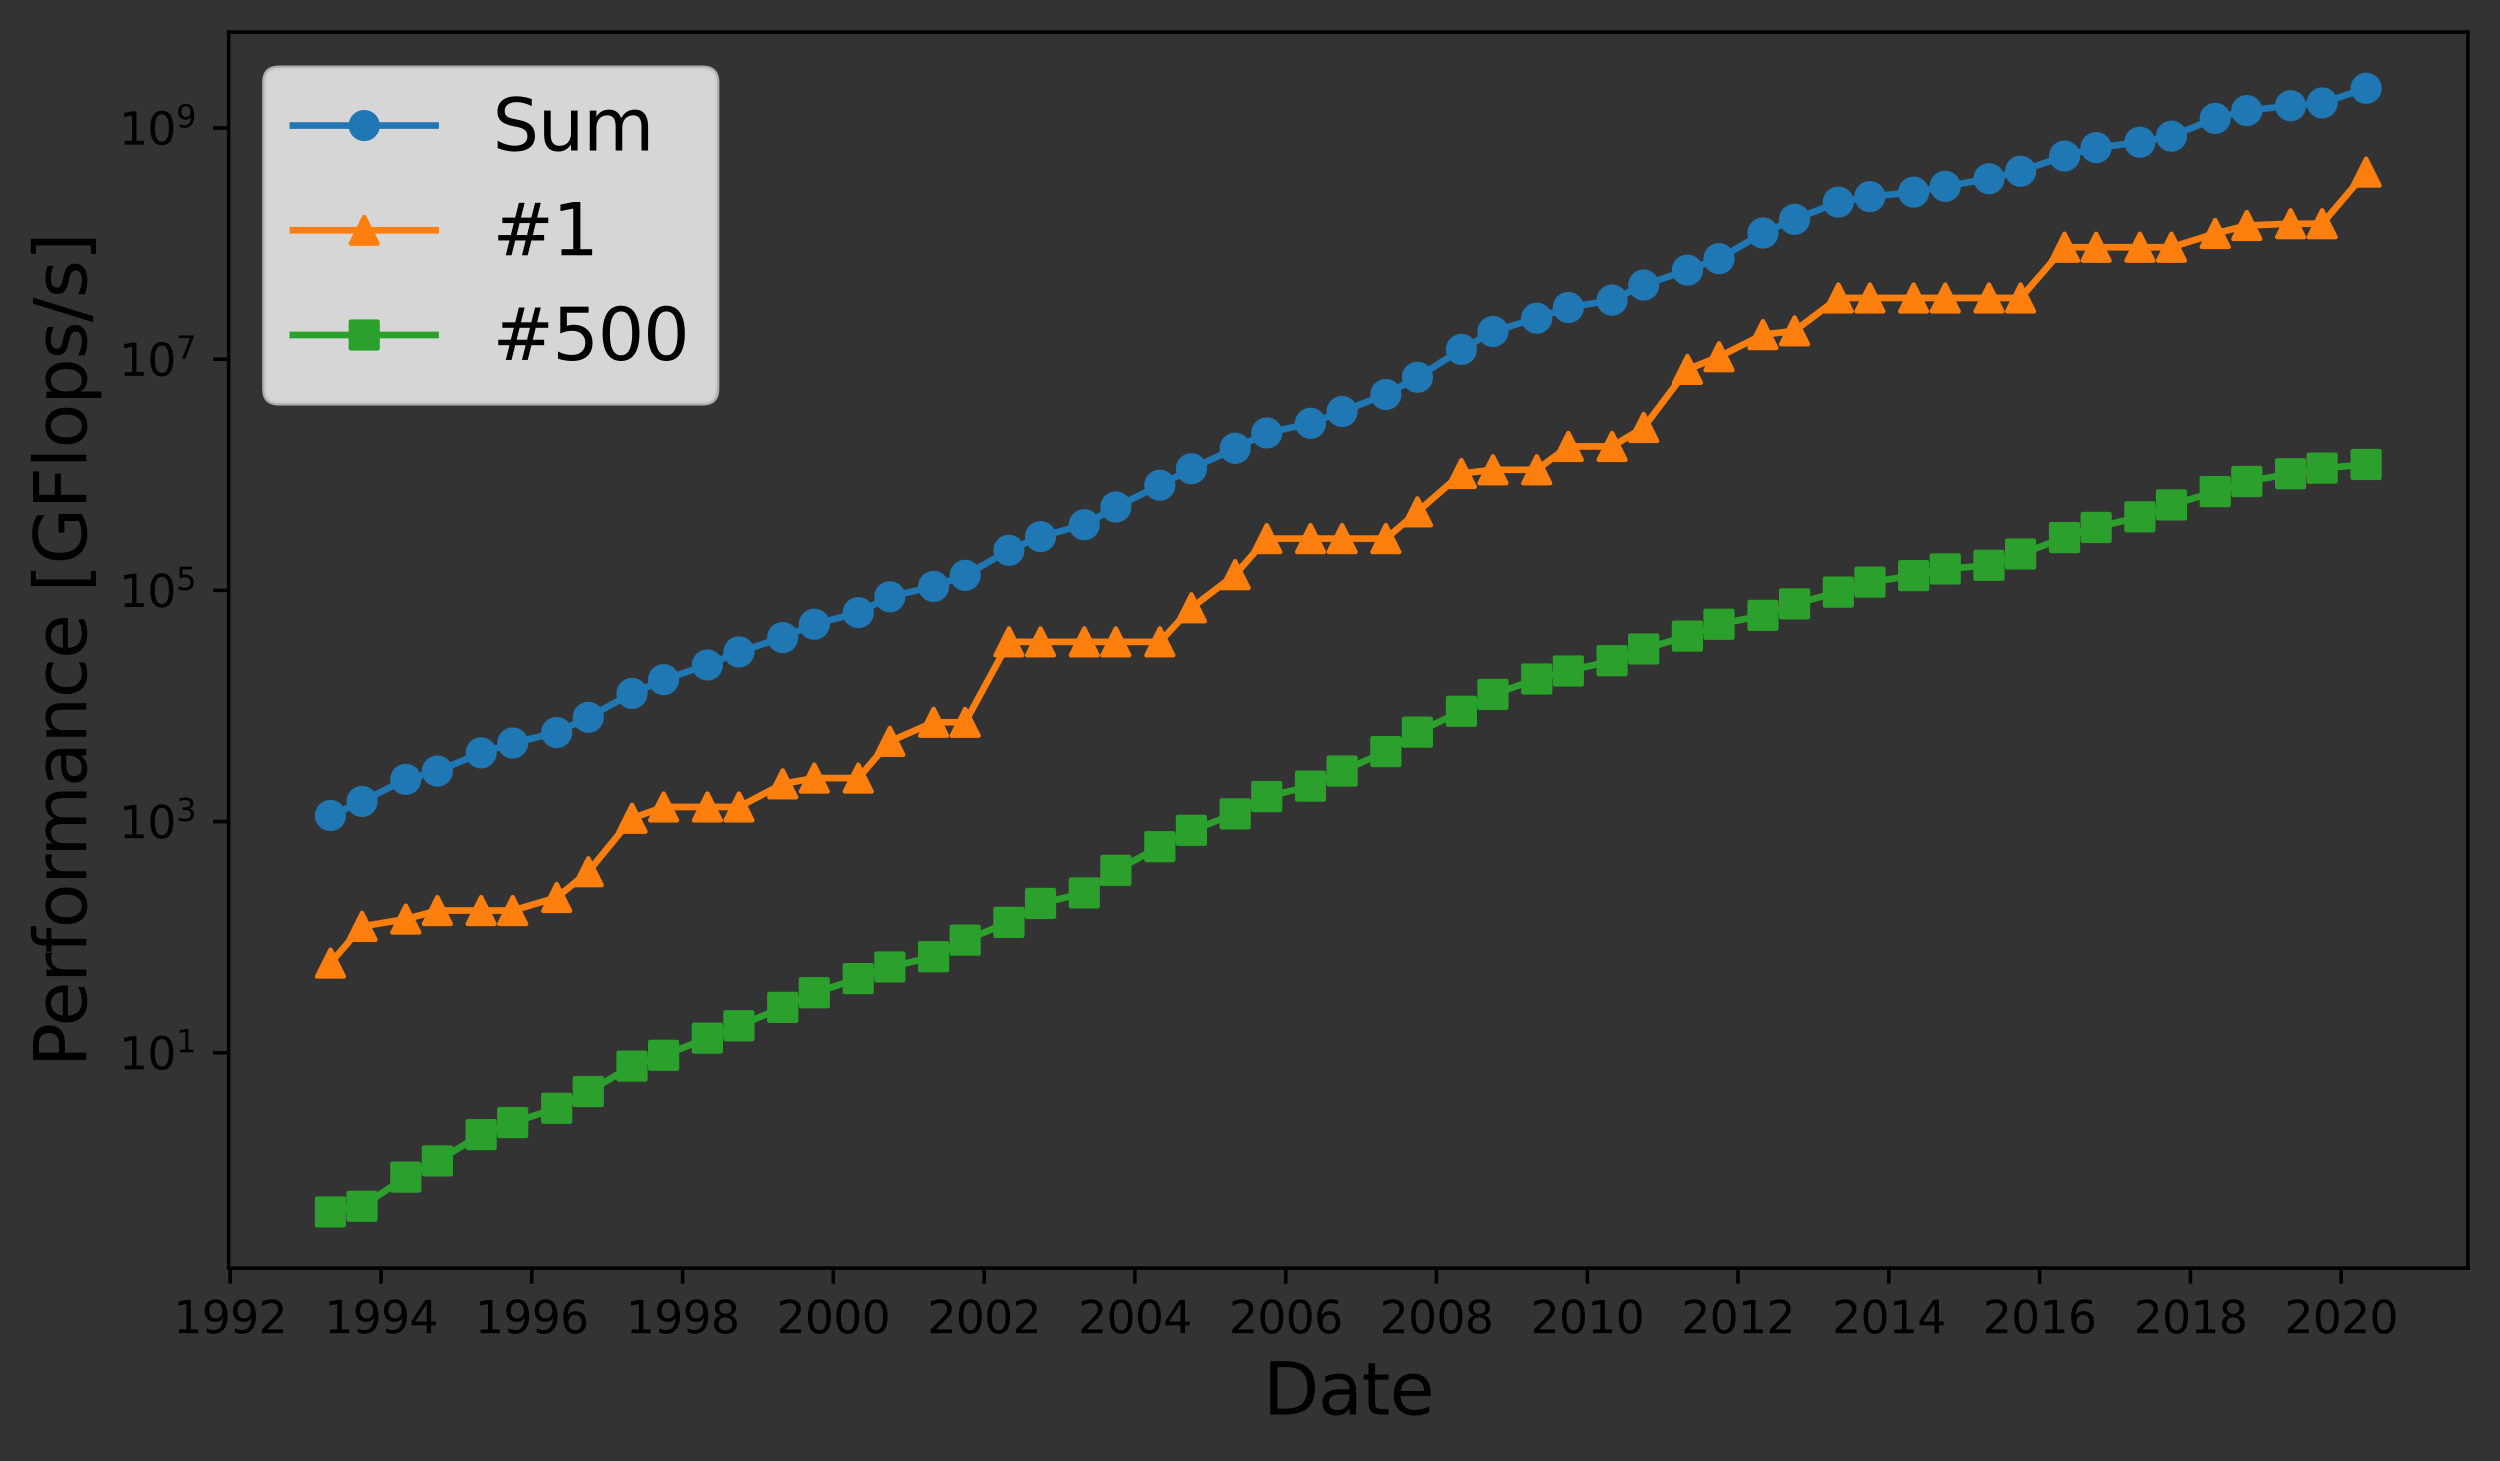 <?xml version="1.0" encoding="utf-8" standalone="no"?>
<!DOCTYPE svg PUBLIC "-//W3C//DTD SVG 1.1//EN"
  "http://www.w3.org/Graphics/SVG/1.1/DTD/svg11.dtd">
<svg xmlns:xlink="http://www.w3.org/1999/xlink" width="560.685pt" height="327.763pt" viewBox="0 0 560.685 327.763" xmlns="http://www.w3.org/2000/svg" version="1.1">
 <rect x="0" y="0" width="560.685" height="327.763" fill="#333333" stroke="none"/>
 <defs>
  <style type="text/css">*{stroke-linejoin: round; stroke-linecap: butt}</style>
 </defs>
 <g id="figure_1">
  <g id="axes_1">
   <g id="patch_1">
    <path d="M 51.285 284.4 
L 553.485 284.4 
L 553.485 7.2 
L 51.285 7.2 
L 51.285 284.4 
z
" style="fill: none"/>
   </g>
   <g id="matplotlib.axis_1">
    <g id="xtick_1">
     <g id="line2d_1">
      <defs>
       <path id="ma30f2a4527" d="M 0 0 
L 0 3.5 
" style="stroke: #000000; stroke-width: 0.8"/>
      </defs>
      <g>
       <use xlink:href="#ma30f2a4527" x="51.614" y="284.4" style="stroke: #000000; stroke-width: 0.8"/>
      </g>
     </g>
     <g id="text_1">
      <!-- 1992 -->
      <g transform="translate(38.889 298.998)scale(0.1 -0.1)">
       <defs>
        <path id="DejaVuSans-31" d="M 794 531 
L 1825 531 
L 1825 4091 
L 703 3866 
L 703 4441 
L 1819 4666 
L 2450 4666 
L 2450 531 
L 3481 531 
L 3481 0 
L 794 0 
L 794 531 
z
" transform="scale(0.016)"/>
        <path id="DejaVuSans-39" d="M 703 97 
L 703 672 
Q 941 559 1184 500 
Q 1428 441 1663 441 
Q 2288 441 2617 861 
Q 2947 1281 2994 2138 
Q 2813 1869 2534 1725 
Q 2256 1581 1919 1581 
Q 1219 1581 811 2004 
Q 403 2428 403 3163 
Q 403 3881 828 4315 
Q 1253 4750 1959 4750 
Q 2769 4750 3195 4129 
Q 3622 3509 3622 2328 
Q 3622 1225 3098 567 
Q 2575 -91 1691 -91 
Q 1453 -91 1209 -44 
Q 966 3 703 97 
z
M 1959 2075 
Q 2384 2075 2632 2365 
Q 2881 2656 2881 3163 
Q 2881 3666 2632 3958 
Q 2384 4250 1959 4250 
Q 1534 4250 1286 3958 
Q 1038 3666 1038 3163 
Q 1038 2656 1286 2365 
Q 1534 2075 1959 2075 
z
" transform="scale(0.016)"/>
        <path id="DejaVuSans-32" d="M 1228 531 
L 3431 531 
L 3431 0 
L 469 0 
L 469 531 
Q 828 903 1448 1529 
Q 2069 2156 2228 2338 
Q 2531 2678 2651 2914 
Q 2772 3150 2772 3378 
Q 2772 3750 2511 3984 
Q 2250 4219 1831 4219 
Q 1534 4219 1204 4116 
Q 875 4013 500 3803 
L 500 4441 
Q 881 4594 1212 4672 
Q 1544 4750 1819 4750 
Q 2544 4750 2975 4387 
Q 3406 4025 3406 3419 
Q 3406 3131 3298 2873 
Q 3191 2616 2906 2266 
Q 2828 2175 2409 1742 
Q 1991 1309 1228 531 
z
" transform="scale(0.016)"/>
       </defs>
       <use xlink:href="#DejaVuSans-31"/>
       <use xlink:href="#DejaVuSans-39" x="63.623"/>
       <use xlink:href="#DejaVuSans-39" x="127.246"/>
       <use xlink:href="#DejaVuSans-32" x="190.869"/>
      </g>
     </g>
    </g>
    <g id="xtick_2">
     <g id="line2d_2">
      <g>
       <use xlink:href="#ma30f2a4527" x="85.454" y="284.4" style="stroke: #000000; stroke-width: 0.8"/>
      </g>
     </g>
     <g id="text_2">
      <!-- 1994 -->
      <g transform="translate(72.729 298.998)scale(0.1 -0.1)">
       <defs>
        <path id="DejaVuSans-34" d="M 2419 4116 
L 825 1625 
L 2419 1625 
L 2419 4116 
z
M 2253 4666 
L 3047 4666 
L 3047 1625 
L 3713 1625 
L 3713 1100 
L 3047 1100 
L 3047 0 
L 2419 0 
L 2419 1100 
L 313 1100 
L 313 1709 
L 2253 4666 
z
" transform="scale(0.016)"/>
       </defs>
       <use xlink:href="#DejaVuSans-31"/>
       <use xlink:href="#DejaVuSans-39" x="63.623"/>
       <use xlink:href="#DejaVuSans-39" x="127.246"/>
       <use xlink:href="#DejaVuSans-34" x="190.869"/>
      </g>
     </g>
    </g>
    <g id="xtick_3">
     <g id="line2d_3">
      <g>
       <use xlink:href="#ma30f2a4527" x="119.248" y="284.4" style="stroke: #000000; stroke-width: 0.8"/>
      </g>
     </g>
     <g id="text_3">
      <!-- 1996 -->
      <g transform="translate(106.523 298.998)scale(0.1 -0.1)">
       <defs>
        <path id="DejaVuSans-36" d="M 2113 2584 
Q 1688 2584 1439 2293 
Q 1191 2003 1191 1497 
Q 1191 994 1439 701 
Q 1688 409 2113 409 
Q 2538 409 2786 701 
Q 3034 994 3034 1497 
Q 3034 2003 2786 2293 
Q 2538 2584 2113 2584 
z
M 3366 4563 
L 3366 3988 
Q 3128 4100 2886 4159 
Q 2644 4219 2406 4219 
Q 1781 4219 1451 3797 
Q 1122 3375 1075 2522 
Q 1259 2794 1537 2939 
Q 1816 3084 2150 3084 
Q 2853 3084 3261 2657 
Q 3669 2231 3669 1497 
Q 3669 778 3244 343 
Q 2819 -91 2113 -91 
Q 1303 -91 875 529 
Q 447 1150 447 2328 
Q 447 3434 972 4092 
Q 1497 4750 2381 4750 
Q 2619 4750 2861 4703 
Q 3103 4656 3366 4563 
z
" transform="scale(0.016)"/>
       </defs>
       <use xlink:href="#DejaVuSans-31"/>
       <use xlink:href="#DejaVuSans-39" x="63.623"/>
       <use xlink:href="#DejaVuSans-39" x="127.246"/>
       <use xlink:href="#DejaVuSans-36" x="190.869"/>
      </g>
     </g>
    </g>
    <g id="xtick_4">
     <g id="line2d_4">
      <g>
       <use xlink:href="#ma30f2a4527" x="153.089" y="284.4" style="stroke: #000000; stroke-width: 0.8"/>
      </g>
     </g>
     <g id="text_4">
      <!-- 1998 -->
      <g transform="translate(140.364 298.998)scale(0.1 -0.1)">
       <defs>
        <path id="DejaVuSans-38" d="M 2034 2216 
Q 1584 2216 1326 1975 
Q 1069 1734 1069 1313 
Q 1069 891 1326 650 
Q 1584 409 2034 409 
Q 2484 409 2743 651 
Q 3003 894 3003 1313 
Q 3003 1734 2745 1975 
Q 2488 2216 2034 2216 
z
M 1403 2484 
Q 997 2584 770 2862 
Q 544 3141 544 3541 
Q 544 4100 942 4425 
Q 1341 4750 2034 4750 
Q 2731 4750 3128 4425 
Q 3525 4100 3525 3541 
Q 3525 3141 3298 2862 
Q 3072 2584 2669 2484 
Q 3125 2378 3379 2068 
Q 3634 1759 3634 1313 
Q 3634 634 3220 271 
Q 2806 -91 2034 -91 
Q 1263 -91 848 271 
Q 434 634 434 1313 
Q 434 1759 690 2068 
Q 947 2378 1403 2484 
z
M 1172 3481 
Q 1172 3119 1398 2916 
Q 1625 2713 2034 2713 
Q 2441 2713 2670 2916 
Q 2900 3119 2900 3481 
Q 2900 3844 2670 4047 
Q 2441 4250 2034 4250 
Q 1625 4250 1398 4047 
Q 1172 3844 1172 3481 
z
" transform="scale(0.016)"/>
       </defs>
       <use xlink:href="#DejaVuSans-31"/>
       <use xlink:href="#DejaVuSans-39" x="63.623"/>
       <use xlink:href="#DejaVuSans-39" x="127.246"/>
       <use xlink:href="#DejaVuSans-38" x="190.869"/>
      </g>
     </g>
    </g>
    <g id="xtick_5">
     <g id="line2d_5">
      <g>
       <use xlink:href="#ma30f2a4527" x="186.883" y="284.4" style="stroke: #000000; stroke-width: 0.8"/>
      </g>
     </g>
     <g id="text_5">
      <!-- 2000 -->
      <g transform="translate(174.158 298.998)scale(0.1 -0.1)">
       <defs>
        <path id="DejaVuSans-30" d="M 2034 4250 
Q 1547 4250 1301 3770 
Q 1056 3291 1056 2328 
Q 1056 1369 1301 889 
Q 1547 409 2034 409 
Q 2525 409 2770 889 
Q 3016 1369 3016 2328 
Q 3016 3291 2770 3770 
Q 2525 4250 2034 4250 
z
M 2034 4750 
Q 2819 4750 3233 4129 
Q 3647 3509 3647 2328 
Q 3647 1150 3233 529 
Q 2819 -91 2034 -91 
Q 1250 -91 836 529 
Q 422 1150 422 2328 
Q 422 3509 836 4129 
Q 1250 4750 2034 4750 
z
" transform="scale(0.016)"/>
       </defs>
       <use xlink:href="#DejaVuSans-32"/>
       <use xlink:href="#DejaVuSans-30" x="63.623"/>
       <use xlink:href="#DejaVuSans-30" x="127.246"/>
       <use xlink:href="#DejaVuSans-30" x="190.869"/>
      </g>
     </g>
    </g>
    <g id="xtick_6">
     <g id="line2d_6">
      <g>
       <use xlink:href="#ma30f2a4527" x="220.723" y="284.4" style="stroke: #000000; stroke-width: 0.8"/>
      </g>
     </g>
     <g id="text_6">
      <!-- 2002 -->
      <g transform="translate(207.998 298.998)scale(0.1 -0.1)">
       <use xlink:href="#DejaVuSans-32"/>
       <use xlink:href="#DejaVuSans-30" x="63.623"/>
       <use xlink:href="#DejaVuSans-30" x="127.246"/>
       <use xlink:href="#DejaVuSans-32" x="190.869"/>
      </g>
     </g>
    </g>
    <g id="xtick_7">
     <g id="line2d_7">
      <g>
       <use xlink:href="#ma30f2a4527" x="254.518" y="284.4" style="stroke: #000000; stroke-width: 0.8"/>
      </g>
     </g>
     <g id="text_7">
      <!-- 2004 -->
      <g transform="translate(241.793 298.998)scale(0.1 -0.1)">
       <use xlink:href="#DejaVuSans-32"/>
       <use xlink:href="#DejaVuSans-30" x="63.623"/>
       <use xlink:href="#DejaVuSans-30" x="127.246"/>
       <use xlink:href="#DejaVuSans-34" x="190.869"/>
      </g>
     </g>
    </g>
    <g id="xtick_8">
     <g id="line2d_8">
      <g>
       <use xlink:href="#ma30f2a4527" x="288.358" y="284.4" style="stroke: #000000; stroke-width: 0.8"/>
      </g>
     </g>
     <g id="text_8">
      <!-- 2006 -->
      <g transform="translate(275.633 298.998)scale(0.1 -0.1)">
       <use xlink:href="#DejaVuSans-32"/>
       <use xlink:href="#DejaVuSans-30" x="63.623"/>
       <use xlink:href="#DejaVuSans-30" x="127.246"/>
       <use xlink:href="#DejaVuSans-36" x="190.869"/>
      </g>
     </g>
    </g>
    <g id="xtick_9">
     <g id="line2d_9">
      <g>
       <use xlink:href="#ma30f2a4527" x="322.152" y="284.4" style="stroke: #000000; stroke-width: 0.8"/>
      </g>
     </g>
     <g id="text_9">
      <!-- 2008 -->
      <g transform="translate(309.427 298.998)scale(0.1 -0.1)">
       <use xlink:href="#DejaVuSans-32"/>
       <use xlink:href="#DejaVuSans-30" x="63.623"/>
       <use xlink:href="#DejaVuSans-30" x="127.246"/>
       <use xlink:href="#DejaVuSans-38" x="190.869"/>
      </g>
     </g>
    </g>
    <g id="xtick_10">
     <g id="line2d_10">
      <g>
       <use xlink:href="#ma30f2a4527" x="355.993" y="284.4" style="stroke: #000000; stroke-width: 0.8"/>
      </g>
     </g>
     <g id="text_10">
      <!-- 2010 -->
      <g transform="translate(343.268 298.998)scale(0.1 -0.1)">
       <use xlink:href="#DejaVuSans-32"/>
       <use xlink:href="#DejaVuSans-30" x="63.623"/>
       <use xlink:href="#DejaVuSans-31" x="127.246"/>
       <use xlink:href="#DejaVuSans-30" x="190.869"/>
      </g>
     </g>
    </g>
    <g id="xtick_11">
     <g id="line2d_11">
      <g>
       <use xlink:href="#ma30f2a4527" x="389.787" y="284.4" style="stroke: #000000; stroke-width: 0.8"/>
      </g>
     </g>
     <g id="text_11">
      <!-- 2012 -->
      <g transform="translate(377.062 298.998)scale(0.1 -0.1)">
       <use xlink:href="#DejaVuSans-32"/>
       <use xlink:href="#DejaVuSans-30" x="63.623"/>
       <use xlink:href="#DejaVuSans-31" x="127.246"/>
       <use xlink:href="#DejaVuSans-32" x="190.869"/>
      </g>
     </g>
    </g>
    <g id="xtick_12">
     <g id="line2d_12">
      <g>
       <use xlink:href="#ma30f2a4527" x="423.627" y="284.4" style="stroke: #000000; stroke-width: 0.8"/>
      </g>
     </g>
     <g id="text_12">
      <!-- 2014 -->
      <g transform="translate(410.902 298.998)scale(0.1 -0.1)">
       <use xlink:href="#DejaVuSans-32"/>
       <use xlink:href="#DejaVuSans-30" x="63.623"/>
       <use xlink:href="#DejaVuSans-31" x="127.246"/>
       <use xlink:href="#DejaVuSans-34" x="190.869"/>
      </g>
     </g>
    </g>
    <g id="xtick_13">
     <g id="line2d_13">
      <g>
       <use xlink:href="#ma30f2a4527" x="457.422" y="284.4" style="stroke: #000000; stroke-width: 0.8"/>
      </g>
     </g>
     <g id="text_13">
      <!-- 2016 -->
      <g transform="translate(444.697 298.998)scale(0.1 -0.1)">
       <use xlink:href="#DejaVuSans-32"/>
       <use xlink:href="#DejaVuSans-30" x="63.623"/>
       <use xlink:href="#DejaVuSans-31" x="127.246"/>
       <use xlink:href="#DejaVuSans-36" x="190.869"/>
      </g>
     </g>
    </g>
    <g id="xtick_14">
     <g id="line2d_14">
      <g>
       <use xlink:href="#ma30f2a4527" x="491.262" y="284.4" style="stroke: #000000; stroke-width: 0.8"/>
      </g>
     </g>
     <g id="text_14">
      <!-- 2018 -->
      <g transform="translate(478.537 298.998)scale(0.1 -0.1)">
       <use xlink:href="#DejaVuSans-32"/>
       <use xlink:href="#DejaVuSans-30" x="63.623"/>
       <use xlink:href="#DejaVuSans-31" x="127.246"/>
       <use xlink:href="#DejaVuSans-38" x="190.869"/>
      </g>
     </g>
    </g>
    <g id="xtick_15">
     <g id="line2d_15">
      <g>
       <use xlink:href="#ma30f2a4527" x="525.056" y="284.4" style="stroke: #000000; stroke-width: 0.8"/>
      </g>
     </g>
     <g id="text_15">
      <!-- 2020 -->
      <g transform="translate(512.331 298.998)scale(0.1 -0.1)">
       <use xlink:href="#DejaVuSans-32"/>
       <use xlink:href="#DejaVuSans-30" x="63.623"/>
       <use xlink:href="#DejaVuSans-32" x="127.246"/>
       <use xlink:href="#DejaVuSans-30" x="190.869"/>
      </g>
     </g>
    </g>
    <g id="text_16">
     <!-- Date -->
     <g transform="translate(283.264 317.236)scale(0.16 -0.16)">
      <defs>
       <path id="DejaVuSans-44" d="M 1259 4147 
L 1259 519 
L 2022 519 
Q 2988 519 3436 956 
Q 3884 1394 3884 2338 
Q 3884 3275 3436 3711 
Q 2988 4147 2022 4147 
L 1259 4147 
z
M 628 4666 
L 1925 4666 
Q 3281 4666 3915 4102 
Q 4550 3538 4550 2338 
Q 4550 1131 3912 565 
Q 3275 0 1925 0 
L 628 0 
L 628 4666 
z
" transform="scale(0.016)"/>
       <path id="DejaVuSans-61" d="M 2194 1759 
Q 1497 1759 1228 1600 
Q 959 1441 959 1056 
Q 959 750 1161 570 
Q 1363 391 1709 391 
Q 2188 391 2477 730 
Q 2766 1069 2766 1631 
L 2766 1759 
L 2194 1759 
z
M 3341 1997 
L 3341 0 
L 2766 0 
L 2766 531 
Q 2569 213 2275 61 
Q 1981 -91 1556 -91 
Q 1019 -91 701 211 
Q 384 513 384 1019 
Q 384 1609 779 1909 
Q 1175 2209 1959 2209 
L 2766 2209 
L 2766 2266 
Q 2766 2663 2505 2880 
Q 2244 3097 1772 3097 
Q 1472 3097 1187 3025 
Q 903 2953 641 2809 
L 641 3341 
Q 956 3463 1253 3523 
Q 1550 3584 1831 3584 
Q 2591 3584 2966 3190 
Q 3341 2797 3341 1997 
z
" transform="scale(0.016)"/>
       <path id="DejaVuSans-74" d="M 1172 4494 
L 1172 3500 
L 2356 3500 
L 2356 3053 
L 1172 3053 
L 1172 1153 
Q 1172 725 1289 603 
Q 1406 481 1766 481 
L 2356 481 
L 2356 0 
L 1766 0 
Q 1100 0 847 248 
Q 594 497 594 1153 
L 594 3053 
L 172 3053 
L 172 3500 
L 594 3500 
L 594 4494 
L 1172 4494 
z
" transform="scale(0.016)"/>
       <path id="DejaVuSans-65" d="M 3597 1894 
L 3597 1613 
L 953 1613 
Q 991 1019 1311 708 
Q 1631 397 2203 397 
Q 2534 397 2845 478 
Q 3156 559 3463 722 
L 3463 178 
Q 3153 47 2828 -22 
Q 2503 -91 2169 -91 
Q 1331 -91 842 396 
Q 353 884 353 1716 
Q 353 2575 817 3079 
Q 1281 3584 2069 3584 
Q 2775 3584 3186 3129 
Q 3597 2675 3597 1894 
z
M 3022 2063 
Q 3016 2534 2758 2815 
Q 2500 3097 2075 3097 
Q 1594 3097 1305 2825 
Q 1016 2553 972 2059 
L 3022 2063 
z
" transform="scale(0.016)"/>
      </defs>
      <use xlink:href="#DejaVuSans-44"/>
      <use xlink:href="#DejaVuSans-61" x="77.002"/>
      <use xlink:href="#DejaVuSans-74" x="138.281"/>
      <use xlink:href="#DejaVuSans-65" x="177.49"/>
     </g>
    </g>
   </g>
   <g id="matplotlib.axis_2">
    <g id="ytick_1">
     <g id="line2d_16">
      <defs>
       <path id="m670d19a82e" d="M 0 0 
L -3.5 0 
" style="stroke: #000000; stroke-width: 0.8"/>
      </defs>
      <g>
       <use xlink:href="#m670d19a82e" x="51.285" y="236.108" style="stroke: #000000; stroke-width: 0.8"/>
      </g>
     </g>
     <g id="text_17">
      <!-- $\mathdefault{10^{1}}$ -->
      <g transform="translate(26.685 239.907)scale(0.1 -0.1)">
       <use xlink:href="#DejaVuSans-31" transform="translate(0 0.684)"/>
       <use xlink:href="#DejaVuSans-30" transform="translate(63.623 0.684)"/>
       <use xlink:href="#DejaVuSans-31" transform="translate(128.203 38.966)scale(0.7)"/>
      </g>
     </g>
    </g>
    <g id="ytick_2">
     <g id="line2d_17">
      <g>
       <use xlink:href="#m670d19a82e" x="51.285" y="184.258" style="stroke: #000000; stroke-width: 0.8"/>
      </g>
     </g>
     <g id="text_18">
      <!-- $\mathdefault{10^{3}}$ -->
      <g transform="translate(26.685 188.057)scale(0.1 -0.1)">
       <defs>
        <path id="DejaVuSans-33" d="M 2597 2516 
Q 3050 2419 3304 2112 
Q 3559 1806 3559 1356 
Q 3559 666 3084 287 
Q 2609 -91 1734 -91 
Q 1441 -91 1130 -33 
Q 819 25 488 141 
L 488 750 
Q 750 597 1062 519 
Q 1375 441 1716 441 
Q 2309 441 2620 675 
Q 2931 909 2931 1356 
Q 2931 1769 2642 2001 
Q 2353 2234 1838 2234 
L 1294 2234 
L 1294 2753 
L 1863 2753 
Q 2328 2753 2575 2939 
Q 2822 3125 2822 3475 
Q 2822 3834 2567 4026 
Q 2313 4219 1838 4219 
Q 1578 4219 1281 4162 
Q 984 4106 628 3988 
L 628 4550 
Q 988 4650 1302 4700 
Q 1616 4750 1894 4750 
Q 2613 4750 3031 4423 
Q 3450 4097 3450 3541 
Q 3450 3153 3228 2886 
Q 3006 2619 2597 2516 
z
" transform="scale(0.016)"/>
       </defs>
       <use xlink:href="#DejaVuSans-31" transform="translate(0 0.766)"/>
       <use xlink:href="#DejaVuSans-30" transform="translate(63.623 0.766)"/>
       <use xlink:href="#DejaVuSans-33" transform="translate(128.203 39.047)scale(0.7)"/>
      </g>
     </g>
    </g>
    <g id="ytick_3">
     <g id="line2d_18">
      <g>
       <use xlink:href="#m670d19a82e" x="51.285" y="132.408" style="stroke: #000000; stroke-width: 0.8"/>
      </g>
     </g>
     <g id="text_19">
      <!-- $\mathdefault{10^{5}}$ -->
      <g transform="translate(26.685 136.207)scale(0.1 -0.1)">
       <defs>
        <path id="DejaVuSans-35" d="M 691 4666 
L 3169 4666 
L 3169 4134 
L 1269 4134 
L 1269 2991 
Q 1406 3038 1543 3061 
Q 1681 3084 1819 3084 
Q 2600 3084 3056 2656 
Q 3513 2228 3513 1497 
Q 3513 744 3044 326 
Q 2575 -91 1722 -91 
Q 1428 -91 1123 -41 
Q 819 9 494 109 
L 494 744 
Q 775 591 1075 516 
Q 1375 441 1709 441 
Q 2250 441 2565 725 
Q 2881 1009 2881 1497 
Q 2881 1984 2565 2268 
Q 2250 2553 1709 2553 
Q 1456 2553 1204 2497 
Q 953 2441 691 2322 
L 691 4666 
z
" transform="scale(0.016)"/>
       </defs>
       <use xlink:href="#DejaVuSans-31" transform="translate(0 0.684)"/>
       <use xlink:href="#DejaVuSans-30" transform="translate(63.623 0.684)"/>
       <use xlink:href="#DejaVuSans-35" transform="translate(128.203 38.966)scale(0.7)"/>
      </g>
     </g>
    </g>
    <g id="ytick_4">
     <g id="line2d_19">
      <g>
       <use xlink:href="#m670d19a82e" x="51.285" y="80.558" style="stroke: #000000; stroke-width: 0.8"/>
      </g>
     </g>
     <g id="text_20">
      <!-- $\mathdefault{10^{7}}$ -->
      <g transform="translate(26.685 84.358)scale(0.1 -0.1)">
       <defs>
        <path id="DejaVuSans-37" d="M 525 4666 
L 3525 4666 
L 3525 4397 
L 1831 0 
L 1172 0 
L 2766 4134 
L 525 4134 
L 525 4666 
z
" transform="scale(0.016)"/>
       </defs>
       <use xlink:href="#DejaVuSans-31" transform="translate(0 0.684)"/>
       <use xlink:href="#DejaVuSans-30" transform="translate(63.623 0.684)"/>
       <use xlink:href="#DejaVuSans-37" transform="translate(128.203 38.966)scale(0.7)"/>
      </g>
     </g>
    </g>
    <g id="ytick_5">
     <g id="line2d_20">
      <g>
       <use xlink:href="#m670d19a82e" x="51.285" y="28.709" style="stroke: #000000; stroke-width: 0.8"/>
      </g>
     </g>
     <g id="text_21">
      <!-- $\mathdefault{10^{9}}$ -->
      <g transform="translate(26.685 32.508)scale(0.1 -0.1)">
       <use xlink:href="#DejaVuSans-31" transform="translate(0 0.766)"/>
       <use xlink:href="#DejaVuSans-30" transform="translate(63.623 0.766)"/>
       <use xlink:href="#DejaVuSans-39" transform="translate(128.203 39.047)scale(0.7)"/>
      </g>
     </g>
    </g>
    <g id="text_22">
     <!-- Performance [GFlops/s] -->
     <g transform="translate(19.358 239.303)rotate(-90)scale(0.16 -0.16)">
      <defs>
       <path id="DejaVuSans-50" d="M 1259 4147 
L 1259 2394 
L 2053 2394 
Q 2494 2394 2734 2622 
Q 2975 2850 2975 3272 
Q 2975 3691 2734 3919 
Q 2494 4147 2053 4147 
L 1259 4147 
z
M 628 4666 
L 2053 4666 
Q 2838 4666 3239 4311 
Q 3641 3956 3641 3272 
Q 3641 2581 3239 2228 
Q 2838 1875 2053 1875 
L 1259 1875 
L 1259 0 
L 628 0 
L 628 4666 
z
" transform="scale(0.016)"/>
       <path id="DejaVuSans-72" d="M 2631 2963 
Q 2534 3019 2420 3045 
Q 2306 3072 2169 3072 
Q 1681 3072 1420 2755 
Q 1159 2438 1159 1844 
L 1159 0 
L 581 0 
L 581 3500 
L 1159 3500 
L 1159 2956 
Q 1341 3275 1631 3429 
Q 1922 3584 2338 3584 
Q 2397 3584 2469 3576 
Q 2541 3569 2628 3553 
L 2631 2963 
z
" transform="scale(0.016)"/>
       <path id="DejaVuSans-66" d="M 2375 4863 
L 2375 4384 
L 1825 4384 
Q 1516 4384 1395 4259 
Q 1275 4134 1275 3809 
L 1275 3500 
L 2222 3500 
L 2222 3053 
L 1275 3053 
L 1275 0 
L 697 0 
L 697 3053 
L 147 3053 
L 147 3500 
L 697 3500 
L 697 3744 
Q 697 4328 969 4595 
Q 1241 4863 1831 4863 
L 2375 4863 
z
" transform="scale(0.016)"/>
       <path id="DejaVuSans-6f" d="M 1959 3097 
Q 1497 3097 1228 2736 
Q 959 2375 959 1747 
Q 959 1119 1226 758 
Q 1494 397 1959 397 
Q 2419 397 2687 759 
Q 2956 1122 2956 1747 
Q 2956 2369 2687 2733 
Q 2419 3097 1959 3097 
z
M 1959 3584 
Q 2709 3584 3137 3096 
Q 3566 2609 3566 1747 
Q 3566 888 3137 398 
Q 2709 -91 1959 -91 
Q 1206 -91 779 398 
Q 353 888 353 1747 
Q 353 2609 779 3096 
Q 1206 3584 1959 3584 
z
" transform="scale(0.016)"/>
       <path id="DejaVuSans-6d" d="M 3328 2828 
Q 3544 3216 3844 3400 
Q 4144 3584 4550 3584 
Q 5097 3584 5394 3201 
Q 5691 2819 5691 2113 
L 5691 0 
L 5113 0 
L 5113 2094 
Q 5113 2597 4934 2840 
Q 4756 3084 4391 3084 
Q 3944 3084 3684 2787 
Q 3425 2491 3425 1978 
L 3425 0 
L 2847 0 
L 2847 2094 
Q 2847 2600 2669 2842 
Q 2491 3084 2119 3084 
Q 1678 3084 1418 2786 
Q 1159 2488 1159 1978 
L 1159 0 
L 581 0 
L 581 3500 
L 1159 3500 
L 1159 2956 
Q 1356 3278 1631 3431 
Q 1906 3584 2284 3584 
Q 2666 3584 2933 3390 
Q 3200 3197 3328 2828 
z
" transform="scale(0.016)"/>
       <path id="DejaVuSans-6e" d="M 3513 2113 
L 3513 0 
L 2938 0 
L 2938 2094 
Q 2938 2591 2744 2837 
Q 2550 3084 2163 3084 
Q 1697 3084 1428 2787 
Q 1159 2491 1159 1978 
L 1159 0 
L 581 0 
L 581 3500 
L 1159 3500 
L 1159 2956 
Q 1366 3272 1645 3428 
Q 1925 3584 2291 3584 
Q 2894 3584 3203 3211 
Q 3513 2838 3513 2113 
z
" transform="scale(0.016)"/>
       <path id="DejaVuSans-63" d="M 3122 3366 
L 3122 2828 
Q 2878 2963 2633 3030 
Q 2388 3097 2138 3097 
Q 1578 3097 1268 2742 
Q 959 2388 959 1747 
Q 959 1106 1268 751 
Q 1578 397 2138 397 
Q 2388 397 2633 464 
Q 2878 531 3122 666 
L 3122 134 
Q 2881 22 2623 -34 
Q 2366 -91 2075 -91 
Q 1284 -91 818 406 
Q 353 903 353 1747 
Q 353 2603 823 3093 
Q 1294 3584 2113 3584 
Q 2378 3584 2631 3529 
Q 2884 3475 3122 3366 
z
" transform="scale(0.016)"/>
       <path id="DejaVuSans-20" transform="scale(0.016)"/>
       <path id="DejaVuSans-5b" d="M 550 4863 
L 1875 4863 
L 1875 4416 
L 1125 4416 
L 1125 -397 
L 1875 -397 
L 1875 -844 
L 550 -844 
L 550 4863 
z
" transform="scale(0.016)"/>
       <path id="DejaVuSans-47" d="M 3809 666 
L 3809 1919 
L 2778 1919 
L 2778 2438 
L 4434 2438 
L 4434 434 
Q 4069 175 3628 42 
Q 3188 -91 2688 -91 
Q 1594 -91 976 548 
Q 359 1188 359 2328 
Q 359 3472 976 4111 
Q 1594 4750 2688 4750 
Q 3144 4750 3555 4637 
Q 3966 4525 4313 4306 
L 4313 3634 
Q 3963 3931 3569 4081 
Q 3175 4231 2741 4231 
Q 1884 4231 1454 3753 
Q 1025 3275 1025 2328 
Q 1025 1384 1454 906 
Q 1884 428 2741 428 
Q 3075 428 3337 486 
Q 3600 544 3809 666 
z
" transform="scale(0.016)"/>
       <path id="DejaVuSans-46" d="M 628 4666 
L 3309 4666 
L 3309 4134 
L 1259 4134 
L 1259 2759 
L 3109 2759 
L 3109 2228 
L 1259 2228 
L 1259 0 
L 628 0 
L 628 4666 
z
" transform="scale(0.016)"/>
       <path id="DejaVuSans-6c" d="M 603 4863 
L 1178 4863 
L 1178 0 
L 603 0 
L 603 4863 
z
" transform="scale(0.016)"/>
       <path id="DejaVuSans-70" d="M 1159 525 
L 1159 -1331 
L 581 -1331 
L 581 3500 
L 1159 3500 
L 1159 2969 
Q 1341 3281 1617 3432 
Q 1894 3584 2278 3584 
Q 2916 3584 3314 3078 
Q 3713 2572 3713 1747 
Q 3713 922 3314 415 
Q 2916 -91 2278 -91 
Q 1894 -91 1617 61 
Q 1341 213 1159 525 
z
M 3116 1747 
Q 3116 2381 2855 2742 
Q 2594 3103 2138 3103 
Q 1681 3103 1420 2742 
Q 1159 2381 1159 1747 
Q 1159 1113 1420 752 
Q 1681 391 2138 391 
Q 2594 391 2855 752 
Q 3116 1113 3116 1747 
z
" transform="scale(0.016)"/>
       <path id="DejaVuSans-73" d="M 2834 3397 
L 2834 2853 
Q 2591 2978 2328 3040 
Q 2066 3103 1784 3103 
Q 1356 3103 1142 2972 
Q 928 2841 928 2578 
Q 928 2378 1081 2264 
Q 1234 2150 1697 2047 
L 1894 2003 
Q 2506 1872 2764 1633 
Q 3022 1394 3022 966 
Q 3022 478 2636 193 
Q 2250 -91 1575 -91 
Q 1294 -91 989 -36 
Q 684 19 347 128 
L 347 722 
Q 666 556 975 473 
Q 1284 391 1588 391 
Q 1994 391 2212 530 
Q 2431 669 2431 922 
Q 2431 1156 2273 1281 
Q 2116 1406 1581 1522 
L 1381 1569 
Q 847 1681 609 1914 
Q 372 2147 372 2553 
Q 372 3047 722 3315 
Q 1072 3584 1716 3584 
Q 2034 3584 2315 3537 
Q 2597 3491 2834 3397 
z
" transform="scale(0.016)"/>
       <path id="DejaVuSans-2f" d="M 1625 4666 
L 2156 4666 
L 531 -594 
L 0 -594 
L 1625 4666 
z
" transform="scale(0.016)"/>
       <path id="DejaVuSans-5d" d="M 1947 4863 
L 1947 -844 
L 622 -844 
L 622 -397 
L 1369 -397 
L 1369 4416 
L 622 4416 
L 622 4863 
L 1947 4863 
z
" transform="scale(0.016)"/>
      </defs>
      <use xlink:href="#DejaVuSans-50"/>
      <use xlink:href="#DejaVuSans-65" x="56.678"/>
      <use xlink:href="#DejaVuSans-72" x="118.201"/>
      <use xlink:href="#DejaVuSans-66" x="159.314"/>
      <use xlink:href="#DejaVuSans-6f" x="194.52"/>
      <use xlink:href="#DejaVuSans-72" x="255.701"/>
      <use xlink:href="#DejaVuSans-6d" x="295.064"/>
      <use xlink:href="#DejaVuSans-61" x="392.477"/>
      <use xlink:href="#DejaVuSans-6e" x="453.756"/>
      <use xlink:href="#DejaVuSans-63" x="517.135"/>
      <use xlink:href="#DejaVuSans-65" x="572.115"/>
      <use xlink:href="#DejaVuSans-20" x="633.639"/>
      <use xlink:href="#DejaVuSans-5b" x="665.426"/>
      <use xlink:href="#DejaVuSans-47" x="704.439"/>
      <use xlink:href="#DejaVuSans-46" x="781.93"/>
      <use xlink:href="#DejaVuSans-6c" x="839.449"/>
      <use xlink:href="#DejaVuSans-6f" x="867.232"/>
      <use xlink:href="#DejaVuSans-70" x="928.414"/>
      <use xlink:href="#DejaVuSans-73" x="991.891"/>
      <use xlink:href="#DejaVuSans-2f" x="1043.99"/>
      <use xlink:href="#DejaVuSans-73" x="1077.682"/>
      <use xlink:href="#DejaVuSans-5d" x="1129.781"/>
     </g>
    </g>
   </g>
   <g id="line2d_21">
    <path d="M 74.112 182.896 
L 81.195 179.743 
L 91.009 174.797 
L 98.092 172.941 
L 107.906 168.857 
L 114.989 166.634 
L 124.85 164.289 
L 131.933 160.872 
L 141.747 155.515 
L 148.83 152.426 
L 158.644 149.14 
L 165.727 146.204 
L 175.541 142.992 
L 182.624 140.003 
L 192.484 137.393 
L 199.567 133.837 
L 209.382 131.513 
L 216.464 129.031 
L 226.279 123.416 
L 233.362 120.35 
L 243.176 117.676 
L 250.259 113.701 
L 260.119 108.824 
L 267.202 105.119 
L 277.016 100.543 
L 284.099 97.109 
L 293.913 94.933 
L 300.996 92.289 
L 310.81 88.474 
L 317.893 84.61 
L 327.754 78.363 
L 334.837 74.339 
L 344.651 71.358 
L 351.734 68.963 
L 361.548 67.311 
L 368.631 63.932 
L 378.445 60.588 
L 385.528 58.013 
L 395.388 52.265 
L 402.471 49.192 
L 412.286 45.326 
L 419.368 44.095 
L 429.183 43.096 
L 436.265 41.786 
L 446.08 40.083 
L 453.163 38.406 
L 463.023 34.997 
L 470.106 33.104 
L 479.92 31.899 
L 487.003 30.544 
L 496.817 26.554 
L 503.9 24.801 
L 513.714 23.705 
L 520.797 23.092 
L 530.658 19.8 
" clip-path="url(#p76a882bbb3)" style="fill: none; stroke: #1f77b4; stroke-width: 1.5; stroke-linecap: square"/>
    <defs>
     <path id="mc32d5a0aa0" d="M 0 3 
C 0.796 3 1.559 2.684 2.121 2.121 
C 2.684 1.559 3 0.796 3 0 
C 3 -0.796 2.684 -1.559 2.121 -2.121 
C 1.559 -2.684 0.796 -3 0 -3 
C -0.796 -3 -1.559 -2.684 -2.121 -2.121 
C -2.684 -1.559 -3 -0.796 -3 0 
C -3 0.796 -2.684 1.559 -2.121 2.121 
C -1.559 2.684 -0.796 3 0 3 
z
" style="stroke: #1f77b4"/>
    </defs>
    <g clip-path="url(#p76a882bbb3)">
     <use xlink:href="#mc32d5a0aa0" x="74.112" y="182.896" style="fill: #1f77b4; stroke: #1f77b4"/>
     <use xlink:href="#mc32d5a0aa0" x="81.195" y="179.743" style="fill: #1f77b4; stroke: #1f77b4"/>
     <use xlink:href="#mc32d5a0aa0" x="91.009" y="174.797" style="fill: #1f77b4; stroke: #1f77b4"/>
     <use xlink:href="#mc32d5a0aa0" x="98.092" y="172.941" style="fill: #1f77b4; stroke: #1f77b4"/>
     <use xlink:href="#mc32d5a0aa0" x="107.906" y="168.857" style="fill: #1f77b4; stroke: #1f77b4"/>
     <use xlink:href="#mc32d5a0aa0" x="114.989" y="166.634" style="fill: #1f77b4; stroke: #1f77b4"/>
     <use xlink:href="#mc32d5a0aa0" x="124.85" y="164.289" style="fill: #1f77b4; stroke: #1f77b4"/>
     <use xlink:href="#mc32d5a0aa0" x="131.933" y="160.872" style="fill: #1f77b4; stroke: #1f77b4"/>
     <use xlink:href="#mc32d5a0aa0" x="141.747" y="155.515" style="fill: #1f77b4; stroke: #1f77b4"/>
     <use xlink:href="#mc32d5a0aa0" x="148.83" y="152.426" style="fill: #1f77b4; stroke: #1f77b4"/>
     <use xlink:href="#mc32d5a0aa0" x="158.644" y="149.14" style="fill: #1f77b4; stroke: #1f77b4"/>
     <use xlink:href="#mc32d5a0aa0" x="165.727" y="146.204" style="fill: #1f77b4; stroke: #1f77b4"/>
     <use xlink:href="#mc32d5a0aa0" x="175.541" y="142.992" style="fill: #1f77b4; stroke: #1f77b4"/>
     <use xlink:href="#mc32d5a0aa0" x="182.624" y="140.003" style="fill: #1f77b4; stroke: #1f77b4"/>
     <use xlink:href="#mc32d5a0aa0" x="192.484" y="137.393" style="fill: #1f77b4; stroke: #1f77b4"/>
     <use xlink:href="#mc32d5a0aa0" x="199.567" y="133.837" style="fill: #1f77b4; stroke: #1f77b4"/>
     <use xlink:href="#mc32d5a0aa0" x="209.382" y="131.513" style="fill: #1f77b4; stroke: #1f77b4"/>
     <use xlink:href="#mc32d5a0aa0" x="216.464" y="129.031" style="fill: #1f77b4; stroke: #1f77b4"/>
     <use xlink:href="#mc32d5a0aa0" x="226.279" y="123.416" style="fill: #1f77b4; stroke: #1f77b4"/>
     <use xlink:href="#mc32d5a0aa0" x="233.362" y="120.35" style="fill: #1f77b4; stroke: #1f77b4"/>
     <use xlink:href="#mc32d5a0aa0" x="243.176" y="117.676" style="fill: #1f77b4; stroke: #1f77b4"/>
     <use xlink:href="#mc32d5a0aa0" x="250.259" y="113.701" style="fill: #1f77b4; stroke: #1f77b4"/>
     <use xlink:href="#mc32d5a0aa0" x="260.119" y="108.824" style="fill: #1f77b4; stroke: #1f77b4"/>
     <use xlink:href="#mc32d5a0aa0" x="267.202" y="105.119" style="fill: #1f77b4; stroke: #1f77b4"/>
     <use xlink:href="#mc32d5a0aa0" x="277.016" y="100.543" style="fill: #1f77b4; stroke: #1f77b4"/>
     <use xlink:href="#mc32d5a0aa0" x="284.099" y="97.109" style="fill: #1f77b4; stroke: #1f77b4"/>
     <use xlink:href="#mc32d5a0aa0" x="293.913" y="94.933" style="fill: #1f77b4; stroke: #1f77b4"/>
     <use xlink:href="#mc32d5a0aa0" x="300.996" y="92.289" style="fill: #1f77b4; stroke: #1f77b4"/>
     <use xlink:href="#mc32d5a0aa0" x="310.81" y="88.474" style="fill: #1f77b4; stroke: #1f77b4"/>
     <use xlink:href="#mc32d5a0aa0" x="317.893" y="84.61" style="fill: #1f77b4; stroke: #1f77b4"/>
     <use xlink:href="#mc32d5a0aa0" x="327.754" y="78.363" style="fill: #1f77b4; stroke: #1f77b4"/>
     <use xlink:href="#mc32d5a0aa0" x="334.837" y="74.339" style="fill: #1f77b4; stroke: #1f77b4"/>
     <use xlink:href="#mc32d5a0aa0" x="344.651" y="71.358" style="fill: #1f77b4; stroke: #1f77b4"/>
     <use xlink:href="#mc32d5a0aa0" x="351.734" y="68.963" style="fill: #1f77b4; stroke: #1f77b4"/>
     <use xlink:href="#mc32d5a0aa0" x="361.548" y="67.311" style="fill: #1f77b4; stroke: #1f77b4"/>
     <use xlink:href="#mc32d5a0aa0" x="368.631" y="63.932" style="fill: #1f77b4; stroke: #1f77b4"/>
     <use xlink:href="#mc32d5a0aa0" x="378.445" y="60.588" style="fill: #1f77b4; stroke: #1f77b4"/>
     <use xlink:href="#mc32d5a0aa0" x="385.528" y="58.013" style="fill: #1f77b4; stroke: #1f77b4"/>
     <use xlink:href="#mc32d5a0aa0" x="395.388" y="52.265" style="fill: #1f77b4; stroke: #1f77b4"/>
     <use xlink:href="#mc32d5a0aa0" x="402.471" y="49.192" style="fill: #1f77b4; stroke: #1f77b4"/>
     <use xlink:href="#mc32d5a0aa0" x="412.286" y="45.326" style="fill: #1f77b4; stroke: #1f77b4"/>
     <use xlink:href="#mc32d5a0aa0" x="419.368" y="44.095" style="fill: #1f77b4; stroke: #1f77b4"/>
     <use xlink:href="#mc32d5a0aa0" x="429.183" y="43.096" style="fill: #1f77b4; stroke: #1f77b4"/>
     <use xlink:href="#mc32d5a0aa0" x="436.265" y="41.786" style="fill: #1f77b4; stroke: #1f77b4"/>
     <use xlink:href="#mc32d5a0aa0" x="446.08" y="40.083" style="fill: #1f77b4; stroke: #1f77b4"/>
     <use xlink:href="#mc32d5a0aa0" x="453.163" y="38.406" style="fill: #1f77b4; stroke: #1f77b4"/>
     <use xlink:href="#mc32d5a0aa0" x="463.023" y="34.997" style="fill: #1f77b4; stroke: #1f77b4"/>
     <use xlink:href="#mc32d5a0aa0" x="470.106" y="33.104" style="fill: #1f77b4; stroke: #1f77b4"/>
     <use xlink:href="#mc32d5a0aa0" x="479.92" y="31.899" style="fill: #1f77b4; stroke: #1f77b4"/>
     <use xlink:href="#mc32d5a0aa0" x="487.003" y="30.544" style="fill: #1f77b4; stroke: #1f77b4"/>
     <use xlink:href="#mc32d5a0aa0" x="496.817" y="26.554" style="fill: #1f77b4; stroke: #1f77b4"/>
     <use xlink:href="#mc32d5a0aa0" x="503.9" y="24.801" style="fill: #1f77b4; stroke: #1f77b4"/>
     <use xlink:href="#mc32d5a0aa0" x="513.714" y="23.705" style="fill: #1f77b4; stroke: #1f77b4"/>
     <use xlink:href="#mc32d5a0aa0" x="520.797" y="23.092" style="fill: #1f77b4; stroke: #1f77b4"/>
     <use xlink:href="#mc32d5a0aa0" x="530.658" y="19.8" style="fill: #1f77b4; stroke: #1f77b4"/>
    </g>
   </g>
   <g id="line2d_22">
    <path d="M 74.112 215.991 
L 81.195 207.761 
L 91.009 206.124 
L 98.092 204.209 
L 107.906 204.209 
L 114.989 204.209 
L 124.85 201.285 
L 131.933 195.507 
L 141.747 183.517 
L 148.83 180.98 
L 158.644 180.98 
L 165.727 180.98 
L 175.541 175.793 
L 182.624 174.5 
L 192.484 174.5 
L 199.567 166.278 
L 209.382 161.991 
L 216.464 161.991 
L 226.279 143.955 
L 233.362 143.955 
L 243.176 143.955 
L 250.259 143.955 
L 260.119 143.955 
L 267.202 136.309 
L 277.016 128.88 
L 284.099 120.792 
L 293.913 120.792 
L 300.996 120.792 
L 310.81 120.792 
L 317.893 114.789 
L 327.754 106.194 
L 334.837 105.359 
L 344.651 105.359 
L 351.734 100.125 
L 361.548 100.125 
L 368.631 95.873 
L 378.445 82.845 
L 385.528 79.998 
L 395.388 75.04 
L 402.471 74.2 
L 412.286 66.825 
L 419.368 66.825 
L 429.183 66.825 
L 436.265 66.825 
L 446.08 66.825 
L 453.163 66.825 
L 463.023 55.449 
L 470.106 55.449 
L 479.92 55.449 
L 487.003 55.449 
L 496.817 52.367 
L 503.9 50.567 
L 513.714 50.174 
L 520.797 50.174 
L 530.658 38.596 
" clip-path="url(#p76a882bbb3)" style="fill: none; stroke: #ff7f0e; stroke-width: 1.5; stroke-linecap: square"/>
    <defs>
     <path id="mb5281f2aef" d="M 0 -3 
L -3 3 
L 3 3 
z
" style="stroke: #ff7f0e; stroke-linejoin: miter"/>
    </defs>
    <g clip-path="url(#p76a882bbb3)">
     <use xlink:href="#mb5281f2aef" x="74.112" y="215.991" style="fill: #ff7f0e; stroke: #ff7f0e; stroke-linejoin: miter"/>
     <use xlink:href="#mb5281f2aef" x="81.195" y="207.761" style="fill: #ff7f0e; stroke: #ff7f0e; stroke-linejoin: miter"/>
     <use xlink:href="#mb5281f2aef" x="91.009" y="206.124" style="fill: #ff7f0e; stroke: #ff7f0e; stroke-linejoin: miter"/>
     <use xlink:href="#mb5281f2aef" x="98.092" y="204.209" style="fill: #ff7f0e; stroke: #ff7f0e; stroke-linejoin: miter"/>
     <use xlink:href="#mb5281f2aef" x="107.906" y="204.209" style="fill: #ff7f0e; stroke: #ff7f0e; stroke-linejoin: miter"/>
     <use xlink:href="#mb5281f2aef" x="114.989" y="204.209" style="fill: #ff7f0e; stroke: #ff7f0e; stroke-linejoin: miter"/>
     <use xlink:href="#mb5281f2aef" x="124.85" y="201.285" style="fill: #ff7f0e; stroke: #ff7f0e; stroke-linejoin: miter"/>
     <use xlink:href="#mb5281f2aef" x="131.933" y="195.507" style="fill: #ff7f0e; stroke: #ff7f0e; stroke-linejoin: miter"/>
     <use xlink:href="#mb5281f2aef" x="141.747" y="183.517" style="fill: #ff7f0e; stroke: #ff7f0e; stroke-linejoin: miter"/>
     <use xlink:href="#mb5281f2aef" x="148.83" y="180.98" style="fill: #ff7f0e; stroke: #ff7f0e; stroke-linejoin: miter"/>
     <use xlink:href="#mb5281f2aef" x="158.644" y="180.98" style="fill: #ff7f0e; stroke: #ff7f0e; stroke-linejoin: miter"/>
     <use xlink:href="#mb5281f2aef" x="165.727" y="180.98" style="fill: #ff7f0e; stroke: #ff7f0e; stroke-linejoin: miter"/>
     <use xlink:href="#mb5281f2aef" x="175.541" y="175.793" style="fill: #ff7f0e; stroke: #ff7f0e; stroke-linejoin: miter"/>
     <use xlink:href="#mb5281f2aef" x="182.624" y="174.5" style="fill: #ff7f0e; stroke: #ff7f0e; stroke-linejoin: miter"/>
     <use xlink:href="#mb5281f2aef" x="192.484" y="174.5" style="fill: #ff7f0e; stroke: #ff7f0e; stroke-linejoin: miter"/>
     <use xlink:href="#mb5281f2aef" x="199.567" y="166.278" style="fill: #ff7f0e; stroke: #ff7f0e; stroke-linejoin: miter"/>
     <use xlink:href="#mb5281f2aef" x="209.382" y="161.991" style="fill: #ff7f0e; stroke: #ff7f0e; stroke-linejoin: miter"/>
     <use xlink:href="#mb5281f2aef" x="216.464" y="161.991" style="fill: #ff7f0e; stroke: #ff7f0e; stroke-linejoin: miter"/>
     <use xlink:href="#mb5281f2aef" x="226.279" y="143.955" style="fill: #ff7f0e; stroke: #ff7f0e; stroke-linejoin: miter"/>
     <use xlink:href="#mb5281f2aef" x="233.362" y="143.955" style="fill: #ff7f0e; stroke: #ff7f0e; stroke-linejoin: miter"/>
     <use xlink:href="#mb5281f2aef" x="243.176" y="143.955" style="fill: #ff7f0e; stroke: #ff7f0e; stroke-linejoin: miter"/>
     <use xlink:href="#mb5281f2aef" x="250.259" y="143.955" style="fill: #ff7f0e; stroke: #ff7f0e; stroke-linejoin: miter"/>
     <use xlink:href="#mb5281f2aef" x="260.119" y="143.955" style="fill: #ff7f0e; stroke: #ff7f0e; stroke-linejoin: miter"/>
     <use xlink:href="#mb5281f2aef" x="267.202" y="136.309" style="fill: #ff7f0e; stroke: #ff7f0e; stroke-linejoin: miter"/>
     <use xlink:href="#mb5281f2aef" x="277.016" y="128.88" style="fill: #ff7f0e; stroke: #ff7f0e; stroke-linejoin: miter"/>
     <use xlink:href="#mb5281f2aef" x="284.099" y="120.792" style="fill: #ff7f0e; stroke: #ff7f0e; stroke-linejoin: miter"/>
     <use xlink:href="#mb5281f2aef" x="293.913" y="120.792" style="fill: #ff7f0e; stroke: #ff7f0e; stroke-linejoin: miter"/>
     <use xlink:href="#mb5281f2aef" x="300.996" y="120.792" style="fill: #ff7f0e; stroke: #ff7f0e; stroke-linejoin: miter"/>
     <use xlink:href="#mb5281f2aef" x="310.81" y="120.792" style="fill: #ff7f0e; stroke: #ff7f0e; stroke-linejoin: miter"/>
     <use xlink:href="#mb5281f2aef" x="317.893" y="114.789" style="fill: #ff7f0e; stroke: #ff7f0e; stroke-linejoin: miter"/>
     <use xlink:href="#mb5281f2aef" x="327.754" y="106.194" style="fill: #ff7f0e; stroke: #ff7f0e; stroke-linejoin: miter"/>
     <use xlink:href="#mb5281f2aef" x="334.837" y="105.359" style="fill: #ff7f0e; stroke: #ff7f0e; stroke-linejoin: miter"/>
     <use xlink:href="#mb5281f2aef" x="344.651" y="105.359" style="fill: #ff7f0e; stroke: #ff7f0e; stroke-linejoin: miter"/>
     <use xlink:href="#mb5281f2aef" x="351.734" y="100.125" style="fill: #ff7f0e; stroke: #ff7f0e; stroke-linejoin: miter"/>
     <use xlink:href="#mb5281f2aef" x="361.548" y="100.125" style="fill: #ff7f0e; stroke: #ff7f0e; stroke-linejoin: miter"/>
     <use xlink:href="#mb5281f2aef" x="368.631" y="95.873" style="fill: #ff7f0e; stroke: #ff7f0e; stroke-linejoin: miter"/>
     <use xlink:href="#mb5281f2aef" x="378.445" y="82.845" style="fill: #ff7f0e; stroke: #ff7f0e; stroke-linejoin: miter"/>
     <use xlink:href="#mb5281f2aef" x="385.528" y="79.998" style="fill: #ff7f0e; stroke: #ff7f0e; stroke-linejoin: miter"/>
     <use xlink:href="#mb5281f2aef" x="395.388" y="75.04" style="fill: #ff7f0e; stroke: #ff7f0e; stroke-linejoin: miter"/>
     <use xlink:href="#mb5281f2aef" x="402.471" y="74.2" style="fill: #ff7f0e; stroke: #ff7f0e; stroke-linejoin: miter"/>
     <use xlink:href="#mb5281f2aef" x="412.286" y="66.825" style="fill: #ff7f0e; stroke: #ff7f0e; stroke-linejoin: miter"/>
     <use xlink:href="#mb5281f2aef" x="419.368" y="66.825" style="fill: #ff7f0e; stroke: #ff7f0e; stroke-linejoin: miter"/>
     <use xlink:href="#mb5281f2aef" x="429.183" y="66.825" style="fill: #ff7f0e; stroke: #ff7f0e; stroke-linejoin: miter"/>
     <use xlink:href="#mb5281f2aef" x="436.265" y="66.825" style="fill: #ff7f0e; stroke: #ff7f0e; stroke-linejoin: miter"/>
     <use xlink:href="#mb5281f2aef" x="446.08" y="66.825" style="fill: #ff7f0e; stroke: #ff7f0e; stroke-linejoin: miter"/>
     <use xlink:href="#mb5281f2aef" x="453.163" y="66.825" style="fill: #ff7f0e; stroke: #ff7f0e; stroke-linejoin: miter"/>
     <use xlink:href="#mb5281f2aef" x="463.023" y="55.449" style="fill: #ff7f0e; stroke: #ff7f0e; stroke-linejoin: miter"/>
     <use xlink:href="#mb5281f2aef" x="470.106" y="55.449" style="fill: #ff7f0e; stroke: #ff7f0e; stroke-linejoin: miter"/>
     <use xlink:href="#mb5281f2aef" x="479.92" y="55.449" style="fill: #ff7f0e; stroke: #ff7f0e; stroke-linejoin: miter"/>
     <use xlink:href="#mb5281f2aef" x="487.003" y="55.449" style="fill: #ff7f0e; stroke: #ff7f0e; stroke-linejoin: miter"/>
     <use xlink:href="#mb5281f2aef" x="496.817" y="52.367" style="fill: #ff7f0e; stroke: #ff7f0e; stroke-linejoin: miter"/>
     <use xlink:href="#mb5281f2aef" x="503.9" y="50.567" style="fill: #ff7f0e; stroke: #ff7f0e; stroke-linejoin: miter"/>
     <use xlink:href="#mb5281f2aef" x="513.714" y="50.174" style="fill: #ff7f0e; stroke: #ff7f0e; stroke-linejoin: miter"/>
     <use xlink:href="#mb5281f2aef" x="520.797" y="50.174" style="fill: #ff7f0e; stroke: #ff7f0e; stroke-linejoin: miter"/>
     <use xlink:href="#mb5281f2aef" x="530.658" y="38.596" style="fill: #ff7f0e; stroke: #ff7f0e; stroke-linejoin: miter"/>
    </g>
   </g>
   <g id="line2d_23">
    <path d="M 74.112 271.8 
L 81.195 270.534 
L 91.009 263.996 
L 98.092 260.362 
L 107.906 254.456 
L 114.989 251.761 
L 124.85 248.556 
L 131.933 244.802 
L 141.747 239.095 
L 148.83 236.674 
L 158.644 232.821 
L 165.727 230.054 
L 175.541 225.927 
L 182.624 222.635 
L 192.484 219.473 
L 199.567 216.853 
L 209.382 214.562 
L 216.464 210.844 
L 226.279 206.863 
L 233.362 202.618 
L 243.176 200.261 
L 250.259 195.194 
L 260.119 189.881 
L 267.202 186.221 
L 277.016 182.529 
L 284.099 178.649 
L 293.913 176.308 
L 300.996 172.922 
L 310.81 168.563 
L 317.893 164.203 
L 327.754 159.523 
L 334.837 155.737 
L 344.651 152.286 
L 351.734 150.49 
L 361.548 148.166 
L 368.631 145.55 
L 378.445 142.672 
L 385.528 140.002 
L 395.388 138.006 
L 402.471 135.437 
L 412.286 132.792 
L 419.368 130.545 
L 429.183 129.092 
L 436.265 127.594 
L 446.08 126.784 
L 453.163 124.249 
L 463.023 120.568 
L 470.106 118.29 
L 479.92 115.9 
L 487.003 113.242 
L 496.817 110.252 
L 503.9 107.989 
L 513.714 106.249 
L 520.797 104.988 
L 530.658 104.171 
" clip-path="url(#p76a882bbb3)" style="fill: none; stroke: #2ca02c; stroke-width: 1.5; stroke-linecap: square"/>
    <defs>
     <path id="m0e63347957" d="M -3 3 
L 3 3 
L 3 -3 
L -3 -3 
z
" style="stroke: #2ca02c; stroke-linejoin: miter"/>
    </defs>
    <g clip-path="url(#p76a882bbb3)">
     <use xlink:href="#m0e63347957" x="74.112" y="271.8" style="fill: #2ca02c; stroke: #2ca02c; stroke-linejoin: miter"/>
     <use xlink:href="#m0e63347957" x="81.195" y="270.534" style="fill: #2ca02c; stroke: #2ca02c; stroke-linejoin: miter"/>
     <use xlink:href="#m0e63347957" x="91.009" y="263.996" style="fill: #2ca02c; stroke: #2ca02c; stroke-linejoin: miter"/>
     <use xlink:href="#m0e63347957" x="98.092" y="260.362" style="fill: #2ca02c; stroke: #2ca02c; stroke-linejoin: miter"/>
     <use xlink:href="#m0e63347957" x="107.906" y="254.456" style="fill: #2ca02c; stroke: #2ca02c; stroke-linejoin: miter"/>
     <use xlink:href="#m0e63347957" x="114.989" y="251.761" style="fill: #2ca02c; stroke: #2ca02c; stroke-linejoin: miter"/>
     <use xlink:href="#m0e63347957" x="124.85" y="248.556" style="fill: #2ca02c; stroke: #2ca02c; stroke-linejoin: miter"/>
     <use xlink:href="#m0e63347957" x="131.933" y="244.802" style="fill: #2ca02c; stroke: #2ca02c; stroke-linejoin: miter"/>
     <use xlink:href="#m0e63347957" x="141.747" y="239.095" style="fill: #2ca02c; stroke: #2ca02c; stroke-linejoin: miter"/>
     <use xlink:href="#m0e63347957" x="148.83" y="236.674" style="fill: #2ca02c; stroke: #2ca02c; stroke-linejoin: miter"/>
     <use xlink:href="#m0e63347957" x="158.644" y="232.821" style="fill: #2ca02c; stroke: #2ca02c; stroke-linejoin: miter"/>
     <use xlink:href="#m0e63347957" x="165.727" y="230.054" style="fill: #2ca02c; stroke: #2ca02c; stroke-linejoin: miter"/>
     <use xlink:href="#m0e63347957" x="175.541" y="225.927" style="fill: #2ca02c; stroke: #2ca02c; stroke-linejoin: miter"/>
     <use xlink:href="#m0e63347957" x="182.624" y="222.635" style="fill: #2ca02c; stroke: #2ca02c; stroke-linejoin: miter"/>
     <use xlink:href="#m0e63347957" x="192.484" y="219.473" style="fill: #2ca02c; stroke: #2ca02c; stroke-linejoin: miter"/>
     <use xlink:href="#m0e63347957" x="199.567" y="216.853" style="fill: #2ca02c; stroke: #2ca02c; stroke-linejoin: miter"/>
     <use xlink:href="#m0e63347957" x="209.382" y="214.562" style="fill: #2ca02c; stroke: #2ca02c; stroke-linejoin: miter"/>
     <use xlink:href="#m0e63347957" x="216.464" y="210.844" style="fill: #2ca02c; stroke: #2ca02c; stroke-linejoin: miter"/>
     <use xlink:href="#m0e63347957" x="226.279" y="206.863" style="fill: #2ca02c; stroke: #2ca02c; stroke-linejoin: miter"/>
     <use xlink:href="#m0e63347957" x="233.362" y="202.618" style="fill: #2ca02c; stroke: #2ca02c; stroke-linejoin: miter"/>
     <use xlink:href="#m0e63347957" x="243.176" y="200.261" style="fill: #2ca02c; stroke: #2ca02c; stroke-linejoin: miter"/>
     <use xlink:href="#m0e63347957" x="250.259" y="195.194" style="fill: #2ca02c; stroke: #2ca02c; stroke-linejoin: miter"/>
     <use xlink:href="#m0e63347957" x="260.119" y="189.881" style="fill: #2ca02c; stroke: #2ca02c; stroke-linejoin: miter"/>
     <use xlink:href="#m0e63347957" x="267.202" y="186.221" style="fill: #2ca02c; stroke: #2ca02c; stroke-linejoin: miter"/>
     <use xlink:href="#m0e63347957" x="277.016" y="182.529" style="fill: #2ca02c; stroke: #2ca02c; stroke-linejoin: miter"/>
     <use xlink:href="#m0e63347957" x="284.099" y="178.649" style="fill: #2ca02c; stroke: #2ca02c; stroke-linejoin: miter"/>
     <use xlink:href="#m0e63347957" x="293.913" y="176.308" style="fill: #2ca02c; stroke: #2ca02c; stroke-linejoin: miter"/>
     <use xlink:href="#m0e63347957" x="300.996" y="172.922" style="fill: #2ca02c; stroke: #2ca02c; stroke-linejoin: miter"/>
     <use xlink:href="#m0e63347957" x="310.81" y="168.563" style="fill: #2ca02c; stroke: #2ca02c; stroke-linejoin: miter"/>
     <use xlink:href="#m0e63347957" x="317.893" y="164.203" style="fill: #2ca02c; stroke: #2ca02c; stroke-linejoin: miter"/>
     <use xlink:href="#m0e63347957" x="327.754" y="159.523" style="fill: #2ca02c; stroke: #2ca02c; stroke-linejoin: miter"/>
     <use xlink:href="#m0e63347957" x="334.837" y="155.737" style="fill: #2ca02c; stroke: #2ca02c; stroke-linejoin: miter"/>
     <use xlink:href="#m0e63347957" x="344.651" y="152.286" style="fill: #2ca02c; stroke: #2ca02c; stroke-linejoin: miter"/>
     <use xlink:href="#m0e63347957" x="351.734" y="150.49" style="fill: #2ca02c; stroke: #2ca02c; stroke-linejoin: miter"/>
     <use xlink:href="#m0e63347957" x="361.548" y="148.166" style="fill: #2ca02c; stroke: #2ca02c; stroke-linejoin: miter"/>
     <use xlink:href="#m0e63347957" x="368.631" y="145.55" style="fill: #2ca02c; stroke: #2ca02c; stroke-linejoin: miter"/>
     <use xlink:href="#m0e63347957" x="378.445" y="142.672" style="fill: #2ca02c; stroke: #2ca02c; stroke-linejoin: miter"/>
     <use xlink:href="#m0e63347957" x="385.528" y="140.002" style="fill: #2ca02c; stroke: #2ca02c; stroke-linejoin: miter"/>
     <use xlink:href="#m0e63347957" x="395.388" y="138.006" style="fill: #2ca02c; stroke: #2ca02c; stroke-linejoin: miter"/>
     <use xlink:href="#m0e63347957" x="402.471" y="135.437" style="fill: #2ca02c; stroke: #2ca02c; stroke-linejoin: miter"/>
     <use xlink:href="#m0e63347957" x="412.286" y="132.792" style="fill: #2ca02c; stroke: #2ca02c; stroke-linejoin: miter"/>
     <use xlink:href="#m0e63347957" x="419.368" y="130.545" style="fill: #2ca02c; stroke: #2ca02c; stroke-linejoin: miter"/>
     <use xlink:href="#m0e63347957" x="429.183" y="129.092" style="fill: #2ca02c; stroke: #2ca02c; stroke-linejoin: miter"/>
     <use xlink:href="#m0e63347957" x="436.265" y="127.594" style="fill: #2ca02c; stroke: #2ca02c; stroke-linejoin: miter"/>
     <use xlink:href="#m0e63347957" x="446.08" y="126.784" style="fill: #2ca02c; stroke: #2ca02c; stroke-linejoin: miter"/>
     <use xlink:href="#m0e63347957" x="453.163" y="124.249" style="fill: #2ca02c; stroke: #2ca02c; stroke-linejoin: miter"/>
     <use xlink:href="#m0e63347957" x="463.023" y="120.568" style="fill: #2ca02c; stroke: #2ca02c; stroke-linejoin: miter"/>
     <use xlink:href="#m0e63347957" x="470.106" y="118.29" style="fill: #2ca02c; stroke: #2ca02c; stroke-linejoin: miter"/>
     <use xlink:href="#m0e63347957" x="479.92" y="115.9" style="fill: #2ca02c; stroke: #2ca02c; stroke-linejoin: miter"/>
     <use xlink:href="#m0e63347957" x="487.003" y="113.242" style="fill: #2ca02c; stroke: #2ca02c; stroke-linejoin: miter"/>
     <use xlink:href="#m0e63347957" x="496.817" y="110.252" style="fill: #2ca02c; stroke: #2ca02c; stroke-linejoin: miter"/>
     <use xlink:href="#m0e63347957" x="503.9" y="107.989" style="fill: #2ca02c; stroke: #2ca02c; stroke-linejoin: miter"/>
     <use xlink:href="#m0e63347957" x="513.714" y="106.249" style="fill: #2ca02c; stroke: #2ca02c; stroke-linejoin: miter"/>
     <use xlink:href="#m0e63347957" x="520.797" y="104.988" style="fill: #2ca02c; stroke: #2ca02c; stroke-linejoin: miter"/>
     <use xlink:href="#m0e63347957" x="530.658" y="104.171" style="fill: #2ca02c; stroke: #2ca02c; stroke-linejoin: miter"/>
    </g>
   </g>
   <g id="patch_2">
    <path d="M 51.285 284.4 
L 51.285 7.2 
" style="fill: none; stroke: #000000; stroke-width: 0.8; stroke-linejoin: miter; stroke-linecap: square"/>
   </g>
   <g id="patch_3">
    <path d="M 553.485 284.4 
L 553.485 7.2 
" style="fill: none; stroke: #000000; stroke-width: 0.8; stroke-linejoin: miter; stroke-linecap: square"/>
   </g>
   <g id="patch_4">
    <path d="M 51.285 284.4 
L 553.485 284.4 
" style="fill: none; stroke: #000000; stroke-width: 0.8; stroke-linejoin: miter; stroke-linecap: square"/>
   </g>
   <g id="patch_5">
    <path d="M 51.285 7.2 
L 553.485 7.2 
" style="fill: none; stroke: #000000; stroke-width: 0.8; stroke-linejoin: miter; stroke-linecap: square"/>
   </g>
   <g id="legend_1">
    <g id="patch_6">
     <path d="M 62.485 90.455 
L 157.632 90.455 
Q 160.833 90.455 160.833 87.255 
L 160.833 18.4 
Q 160.833 15.2 157.632 15.2 
L 62.485 15.2 
Q 59.285 15.2 59.285 18.4 
L 59.285 87.255 
Q 59.285 90.455 62.485 90.455 
z
" style="fill: #ffffff; opacity: 0.8; stroke: #cccccc; stroke-linejoin: miter"/>
    </g>
    <g id="line2d_24">
     <path d="M 65.685 28.157 
L 81.685 28.157 
L 97.685 28.157 
" style="fill: none; stroke: #1f77b4; stroke-width: 1.5; stroke-linecap: square"/>
     <g>
      <use xlink:href="#mc32d5a0aa0" x="81.685" y="28.157" style="fill: #1f77b4; stroke: #1f77b4"/>
     </g>
    </g>
    <g id="text_23">
     <!-- Sum -->
     <g transform="translate(110.485 33.758)scale(0.16 -0.16)">
      <defs>
       <path id="DejaVuSans-53" d="M 3425 4513 
L 3425 3897 
Q 3066 4069 2747 4153 
Q 2428 4238 2131 4238 
Q 1616 4238 1336 4038 
Q 1056 3838 1056 3469 
Q 1056 3159 1242 3001 
Q 1428 2844 1947 2747 
L 2328 2669 
Q 3034 2534 3370 2195 
Q 3706 1856 3706 1288 
Q 3706 609 3251 259 
Q 2797 -91 1919 -91 
Q 1588 -91 1214 -16 
Q 841 59 441 206 
L 441 856 
Q 825 641 1194 531 
Q 1563 422 1919 422 
Q 2459 422 2753 634 
Q 3047 847 3047 1241 
Q 3047 1584 2836 1778 
Q 2625 1972 2144 2069 
L 1759 2144 
Q 1053 2284 737 2584 
Q 422 2884 422 3419 
Q 422 4038 858 4394 
Q 1294 4750 2059 4750 
Q 2388 4750 2728 4690 
Q 3069 4631 3425 4513 
z
" transform="scale(0.016)"/>
       <path id="DejaVuSans-75" d="M 544 1381 
L 544 3500 
L 1119 3500 
L 1119 1403 
Q 1119 906 1312 657 
Q 1506 409 1894 409 
Q 2359 409 2629 706 
Q 2900 1003 2900 1516 
L 2900 3500 
L 3475 3500 
L 3475 0 
L 2900 0 
L 2900 538 
Q 2691 219 2414 64 
Q 2138 -91 1772 -91 
Q 1169 -91 856 284 
Q 544 659 544 1381 
z
M 1991 3584 
L 1991 3584 
z
" transform="scale(0.016)"/>
      </defs>
      <use xlink:href="#DejaVuSans-53"/>
      <use xlink:href="#DejaVuSans-75" x="63.477"/>
      <use xlink:href="#DejaVuSans-6d" x="126.855"/>
     </g>
    </g>
    <g id="line2d_25">
     <path d="M 65.685 51.642 
L 81.685 51.642 
L 97.685 51.642 
" style="fill: none; stroke: #ff7f0e; stroke-width: 1.5; stroke-linecap: square"/>
     <g>
      <use xlink:href="#mb5281f2aef" x="81.685" y="51.642" style="fill: #ff7f0e; stroke: #ff7f0e; stroke-linejoin: miter"/>
     </g>
    </g>
    <g id="text_24">
     <!-- #1 -->
     <g transform="translate(110.485 57.242)scale(0.16 -0.16)">
      <defs>
       <path id="DejaVuSans-23" d="M 3272 2816 
L 2363 2816 
L 2100 1772 
L 3016 1772 
L 3272 2816 
z
M 2803 4594 
L 2478 3297 
L 3391 3297 
L 3719 4594 
L 4219 4594 
L 3897 3297 
L 4872 3297 
L 4872 2816 
L 3775 2816 
L 3519 1772 
L 4513 1772 
L 4513 1294 
L 3397 1294 
L 3072 0 
L 2572 0 
L 2894 1294 
L 1978 1294 
L 1656 0 
L 1153 0 
L 1478 1294 
L 494 1294 
L 494 1772 
L 1594 1772 
L 1856 2816 
L 850 2816 
L 850 3297 
L 1978 3297 
L 2297 4594 
L 2803 4594 
z
" transform="scale(0.016)"/>
      </defs>
      <use xlink:href="#DejaVuSans-23"/>
      <use xlink:href="#DejaVuSans-31" x="83.789"/>
     </g>
    </g>
    <g id="line2d_26">
     <path d="M 65.685 75.127 
L 81.685 75.127 
L 97.685 75.127 
" style="fill: none; stroke: #2ca02c; stroke-width: 1.5; stroke-linecap: square"/>
     <g>
      <use xlink:href="#m0e63347957" x="81.685" y="75.127" style="fill: #2ca02c; stroke: #2ca02c; stroke-linejoin: miter"/>
     </g>
    </g>
    <g id="text_25">
     <!-- #500 -->
     <g transform="translate(110.485 80.728)scale(0.16 -0.16)">
      <use xlink:href="#DejaVuSans-23"/>
      <use xlink:href="#DejaVuSans-35" x="83.789"/>
      <use xlink:href="#DejaVuSans-30" x="147.412"/>
      <use xlink:href="#DejaVuSans-30" x="211.035"/>
     </g>
    </g>
   </g>
  </g>
 </g>
 <defs>
  <clipPath id="p76a882bbb3">
   <rect x="51.285" y="7.2" width="502.2" height="277.2"/>
  </clipPath>
 </defs>
</svg>

